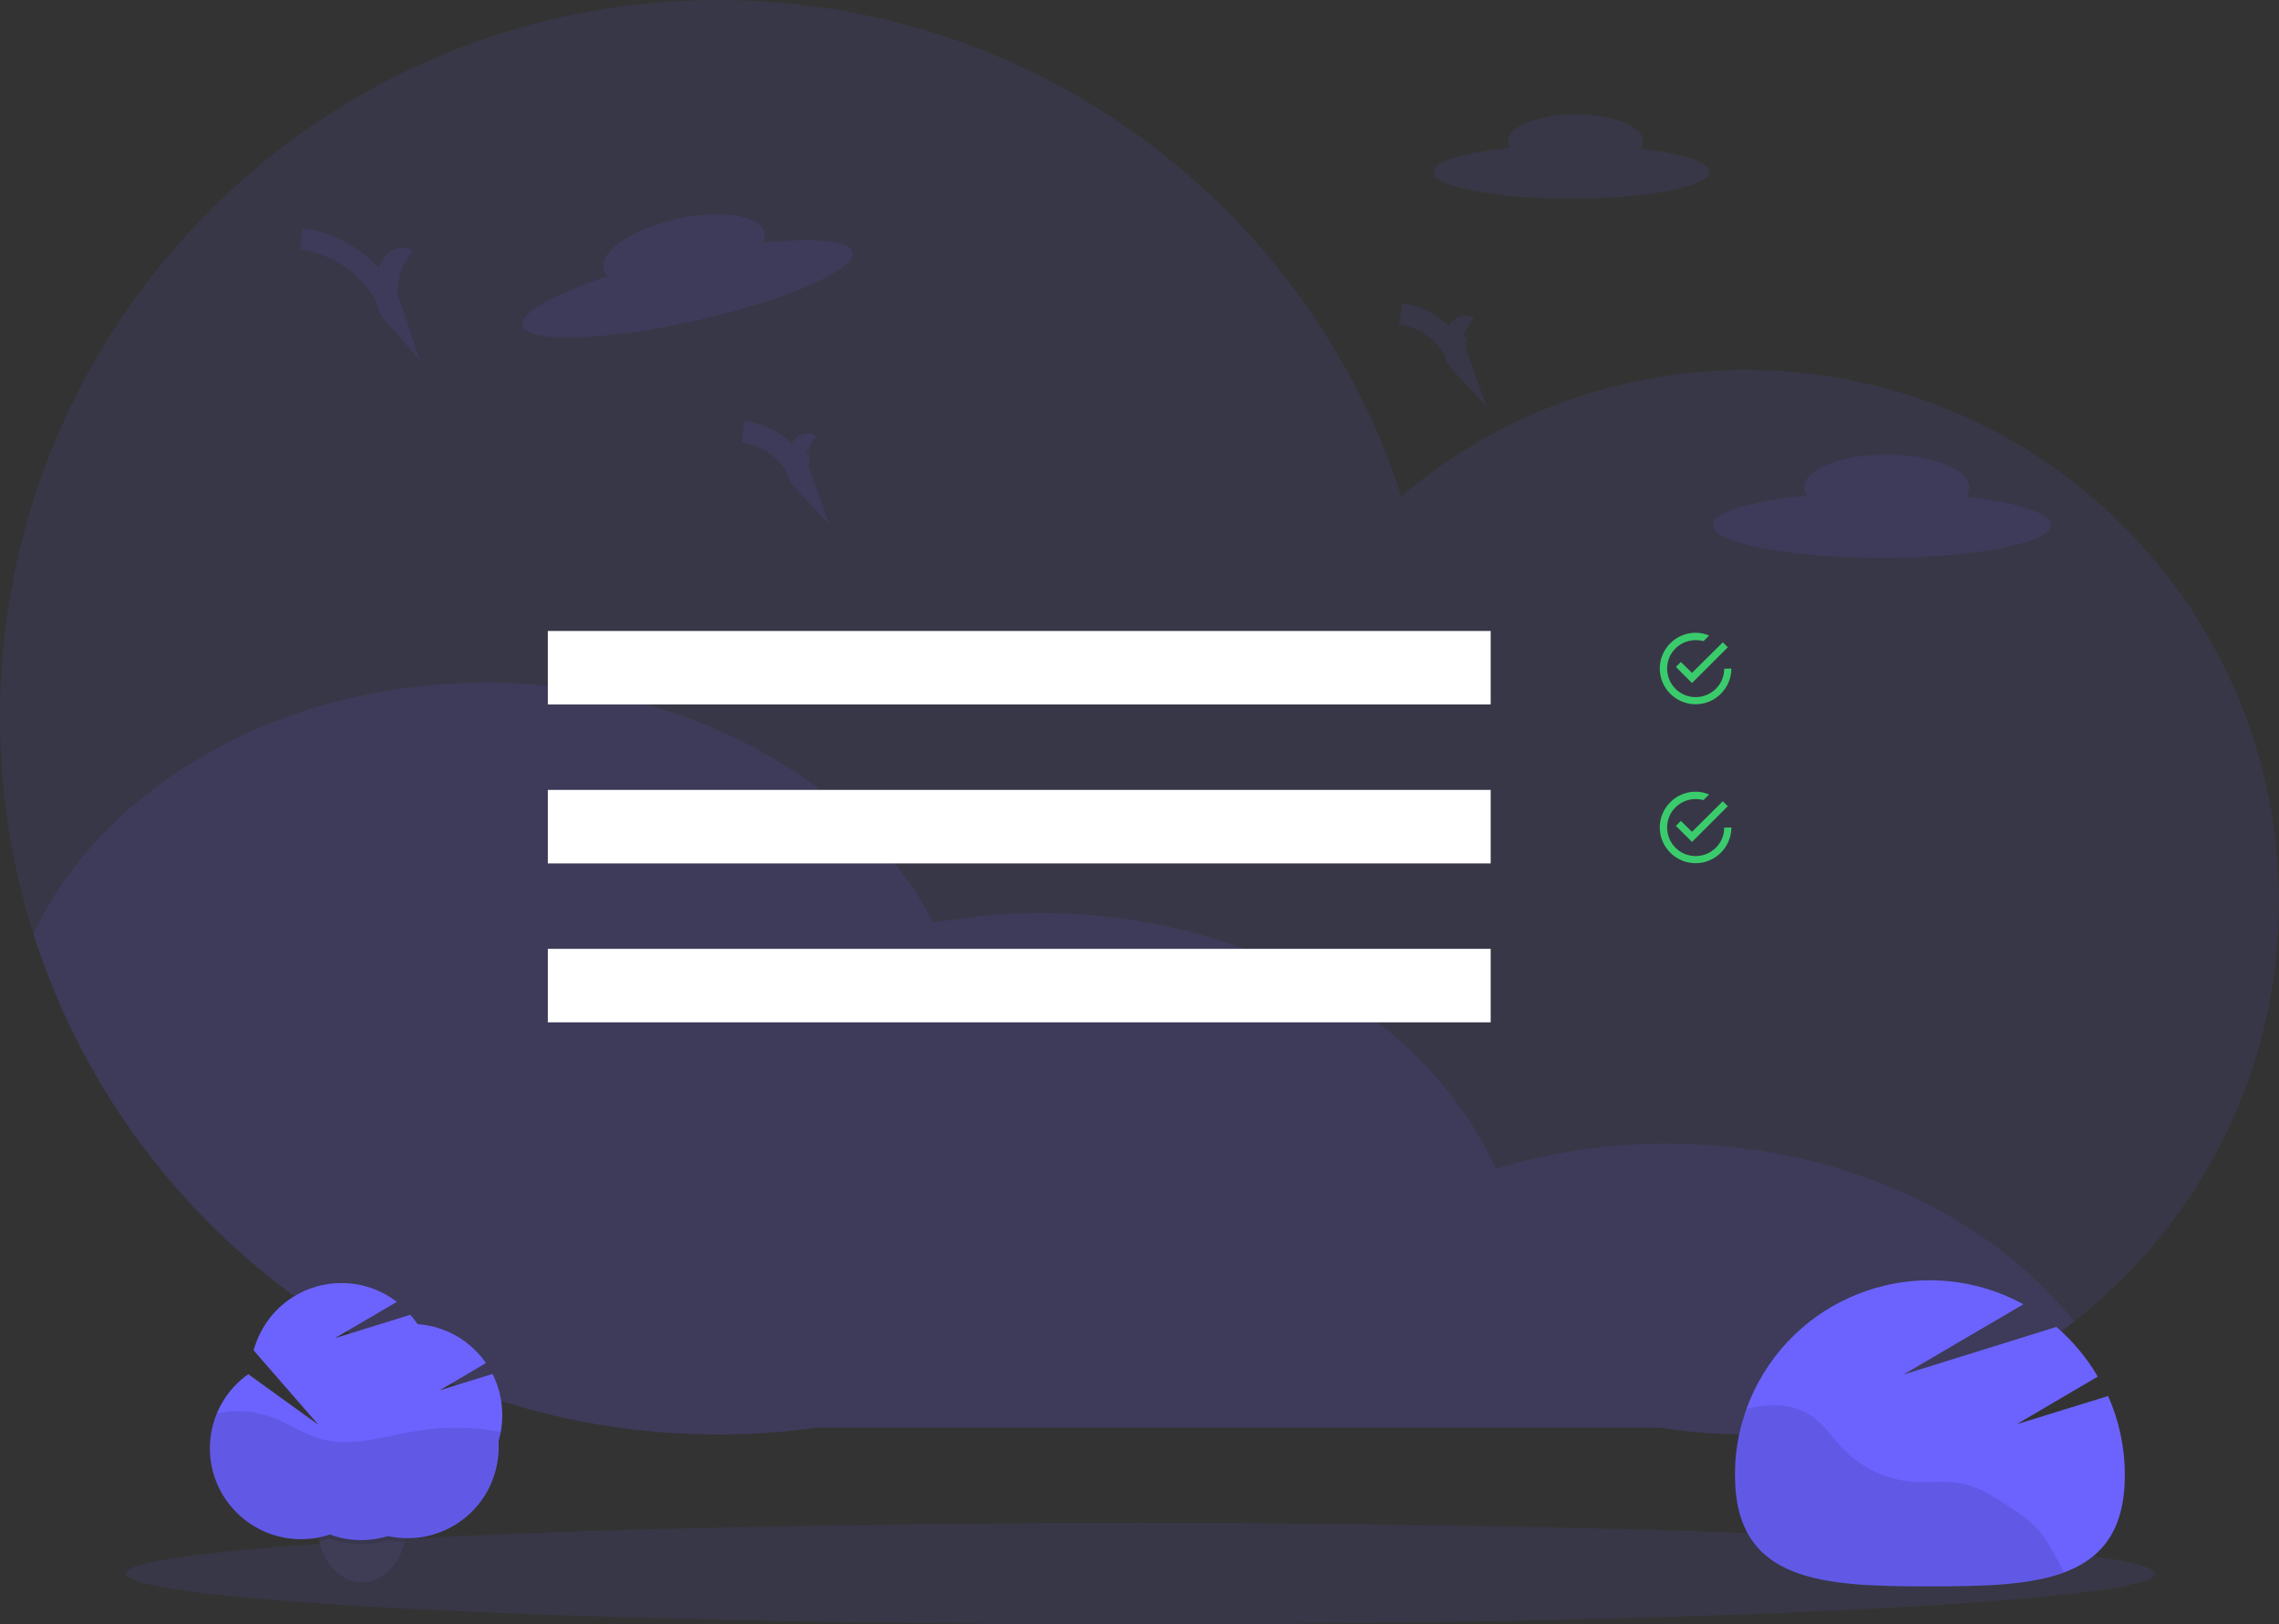 <svg width="317" height="226" viewBox="0 0 317 226" fill="none" xmlns="http://www.w3.org/2000/svg">
<rect x="0" y="0" width="317" height="226" fill="#333333" stroke="none"/>
<path opacity="0.1" d="M317 125.522C316.972 166.432 283.742 199.602 242.793 199.574C238.864 199.574 234.962 199.27 231.089 198.635H113.58C109.042 199.27 104.477 199.574 99.884 199.574C55.227 199.574 17.431 170.302 4.648 129.944C1.549 120.187 0 110.015 0 99.787C0 44.669 44.713 0 99.884 0C144.32 0 181.949 28.969 194.926 69.049C208.317 57.661 225.306 51.441 242.876 51.469C283.825 51.469 317 84.612 317 125.522Z" fill="#6C63FF"/>
<path opacity="0.1" d="M288.529 183.874C272.26 196.561 251.453 201.896 231.089 198.662H113.58C109.042 199.298 104.477 199.602 99.884 199.602C55.227 199.574 17.431 170.302 4.648 129.944C14.222 109.517 38.791 94.978 67.622 94.978C95.706 94.978 119.778 108.771 129.821 128.397C134.774 127.484 139.782 127.042 144.818 127.042C173.925 127.042 198.716 141.886 208.068 162.617C215.816 160.268 223.867 159.079 231.974 159.107C255.686 159.107 276.576 168.975 288.529 183.874Z" fill="#6C63FF"/>
<path d="M207.349 87.791H76.2V98.018H207.349V87.791Z" fill="white"/>
<path d="M207.349 109.904H76.2V120.132H207.349V109.904Z" fill="white"/>
<path d="M207.349 132.018H76.2V142.245H207.349V132.018Z" fill="white"/>
<path d="M233.8 92.103L233.109 92.794L235.35 95.033L240.33 90.057L239.638 89.366L235.35 93.623L233.8 92.103ZM239.832 93.043C239.832 95.226 238.061 96.995 235.848 96.995C233.662 96.995 231.891 95.226 231.891 93.015C231.891 90.831 233.662 89.062 235.875 89.062C236.235 89.062 236.595 89.117 236.955 89.2L237.729 88.426C237.148 88.178 236.512 88.039 235.848 88.039C233.109 88.039 230.867 90.278 230.867 93.015C230.867 95.751 233.109 97.99 235.848 97.99C238.587 97.99 240.828 95.751 240.828 93.015L239.832 93.043Z" fill="#3ACC6C"/>
<path d="M233.8 114.216L233.109 114.907L235.35 117.146L240.33 112.171L239.638 111.48L235.35 115.737L233.8 114.216ZM239.832 115.156C239.832 117.34 238.061 119.109 235.848 119.109C233.662 119.109 231.891 117.34 231.891 115.128C231.891 112.945 233.662 111.176 235.875 111.176C236.235 111.176 236.595 111.231 236.955 111.314L237.729 110.54C237.148 110.291 236.512 110.153 235.848 110.153C233.109 110.153 230.867 112.392 230.867 115.128C230.867 117.865 233.109 120.104 235.848 120.104C238.587 120.104 240.828 117.865 240.828 115.128L239.832 115.156Z" fill="#3ACC6C"/>
<path opacity="0.1" d="M158.624 226C236.558 226 299.735 222.844 299.735 218.951C299.735 215.058 236.558 211.903 158.624 211.903C80.692 211.903 17.514 215.058 17.514 218.951C17.514 222.844 80.692 226 158.624 226Z" fill="#6C63FF"/>
<path opacity="0.1" d="M251.342 68.966C251.093 68.635 250.983 68.22 250.955 67.805C250.955 65.29 256.101 63.245 262.437 63.245C268.774 63.245 273.92 65.29 273.92 67.805C273.92 68.275 273.754 68.745 273.45 69.105C280.505 69.879 285.264 71.371 285.264 73.058C285.264 75.573 274.722 77.618 261.746 77.618C248.769 77.618 238.227 75.573 238.227 73.058C238.227 71.261 243.567 69.713 251.342 68.966Z" fill="#6C63FF"/>
<path opacity="0.1" d="M210.088 20.566C209.895 20.289 209.784 19.957 209.784 19.626C209.784 17.58 213.99 15.894 219.136 15.894C224.282 15.894 228.516 17.553 228.516 19.626C228.516 20.013 228.377 20.372 228.128 20.676C233.883 21.312 237.757 22.528 237.757 23.91C237.757 25.956 229.18 27.642 218.583 27.642C207.985 27.642 199.408 25.983 199.408 23.91C199.408 22.445 203.752 21.174 210.088 20.566Z" fill="#6C63FF"/>
<path opacity="0.1" d="M84.555 38.45C84.251 38.173 84.03 37.814 83.947 37.4C83.393 34.939 87.959 31.843 94.156 30.461C100.354 29.079 105.805 29.964 106.358 32.424C106.441 32.894 106.386 33.364 106.192 33.778C113.248 33.004 118.228 33.419 118.588 35.078C119.141 37.538 109.291 41.822 96.619 44.642C83.947 47.461 73.211 47.765 72.686 45.305C72.271 43.536 77.168 40.855 84.555 38.45Z" fill="#6C63FF"/>
<path opacity="0.1" d="M56.61 36.1C55.974 35.713 55.088 36.073 54.646 36.681C54.203 37.289 54.065 38.063 53.982 38.782C53.733 40.412 53.567 42.292 54.646 43.536C52.847 38.063 47.645 33.889 41.918 33.281" stroke="#6C63FF" stroke-width="3" stroke-miterlimit="10"/>
<path opacity="0.1" d="M112.778 61.89C112.362 61.641 111.809 61.89 111.532 62.277C111.283 62.692 111.117 63.162 111.09 63.632C110.924 64.682 110.813 65.898 111.532 66.672C110.287 63.106 107.133 60.536 103.37 60.066" stroke="#6C63FF" stroke-width="3" stroke-miterlimit="10"/>
<path opacity="0.1" d="M204.222 45.498C203.807 45.25 203.254 45.498 202.977 45.886C202.728 46.3 202.562 46.77 202.535 47.24C202.369 48.29 202.258 49.507 202.977 50.281C201.732 46.715 198.55 44.144 194.815 43.674" stroke="#6C63FF" stroke-width="3" stroke-miterlimit="10"/>
<path d="M56.582 212.013C56.582 212.732 56.499 213.451 56.361 214.169C56.333 214.307 56.306 214.446 56.278 214.556C55.503 217.707 53.262 220.002 50.634 220.168C50.551 220.168 50.468 220.168 50.357 220.168C47.562 220.168 45.183 217.763 44.408 214.446C44.38 214.363 44.38 214.28 44.353 214.169C44.215 213.451 44.132 212.732 44.132 212.013C44.132 207.508 46.926 203.859 50.357 203.859C53.788 203.859 56.582 207.535 56.582 212.013Z" fill="#3F3D56"/>
<path opacity="0.1" d="M56.582 212.013C56.582 212.732 56.499 213.451 56.361 214.169C56.333 214.307 56.306 214.446 56.278 214.556C56.195 214.556 56.084 214.556 56.001 214.556C55.31 214.529 54.646 214.418 53.954 214.28C53.373 214.473 52.764 214.612 52.128 214.694C51.657 214.777 51.187 214.805 50.717 214.833H50.246C49.665 214.833 49.112 214.805 48.531 214.722C47.618 214.612 46.732 214.39 45.847 214.059C45.377 214.225 44.879 214.335 44.408 214.446C44.38 214.363 44.38 214.28 44.353 214.169C44.215 213.451 44.132 212.732 44.132 212.013C44.132 207.508 46.926 203.859 50.357 203.859C53.788 203.859 56.582 207.535 56.582 212.013Z" fill="black"/>
<path d="M69.863 196.865C69.863 194.875 69.393 192.94 68.508 191.171L61.175 193.438L67.595 189.651C65.409 186.5 61.922 184.51 58.077 184.233C57.772 183.791 57.44 183.349 57.081 182.934L46.566 186.196L55.199 181.137C49.665 176.88 41.724 177.931 37.463 183.459C36.467 184.786 35.72 186.279 35.278 187.882L44.298 198.248L34.531 191.199C28.831 195.235 27.475 203.14 31.542 208.834C34.779 213.368 40.59 215.275 45.875 213.506C48.475 214.473 51.325 214.529 53.982 213.727C60.816 215.22 67.567 210.908 69.061 204.08C69.255 203.195 69.365 202.283 69.365 201.371C69.365 201.095 69.365 200.818 69.338 200.542C69.697 199.353 69.863 198.109 69.863 196.865Z" fill="#6C63FF"/>
<path opacity="0.1" d="M69.642 199.215C65.768 198.496 61.812 198.441 57.938 199.077C53.539 199.796 49.057 201.399 44.74 200.238C42.222 199.547 40.037 197.971 37.574 197.087C35.195 196.257 32.621 196.092 30.159 196.644C27.475 203.085 30.519 210.493 36.965 213.202C39.788 214.39 42.942 214.501 45.847 213.534C48.448 214.501 51.298 214.556 53.954 213.755C60.788 215.247 67.539 210.935 69.061 204.108C69.255 203.223 69.365 202.311 69.365 201.399C69.365 201.122 69.365 200.846 69.338 200.569C69.448 200.1 69.559 199.657 69.642 199.215Z" fill="black"/>
<path d="M280.505 198.165L291.794 191.531C290.272 188.932 288.308 186.583 286.039 184.62L264.762 191.254L281.446 181.469C268.303 174.282 251.84 179.092 244.646 192.222C242.461 196.202 241.299 200.708 241.326 205.241C241.326 220.195 253.473 220.72 268.441 220.72C283.41 220.72 295.557 220.195 295.557 205.241C295.557 201.454 294.782 197.722 293.233 194.239L280.505 198.165Z" fill="#6C63FF"/>
<path opacity="0.1" d="M283.383 212.704C282.22 211.46 280.809 210.493 279.398 209.581C277.351 208.226 275.22 206.844 272.813 206.374C270.683 205.96 268.497 206.319 266.339 206.181C262.576 205.96 259.062 204.329 256.433 201.648C254.884 200.044 253.666 198.109 251.813 196.893C249.82 195.594 247.275 195.29 244.923 195.622C244.231 195.732 243.54 195.87 242.876 196.036C241.824 198.994 241.271 202.09 241.271 205.241C241.271 220.195 253.417 220.72 268.386 220.72C275.663 220.72 282.248 220.61 287.118 218.758L286.315 217.238C285.458 215.634 284.6 214.031 283.383 212.704Z" fill="black"/>
</svg>

